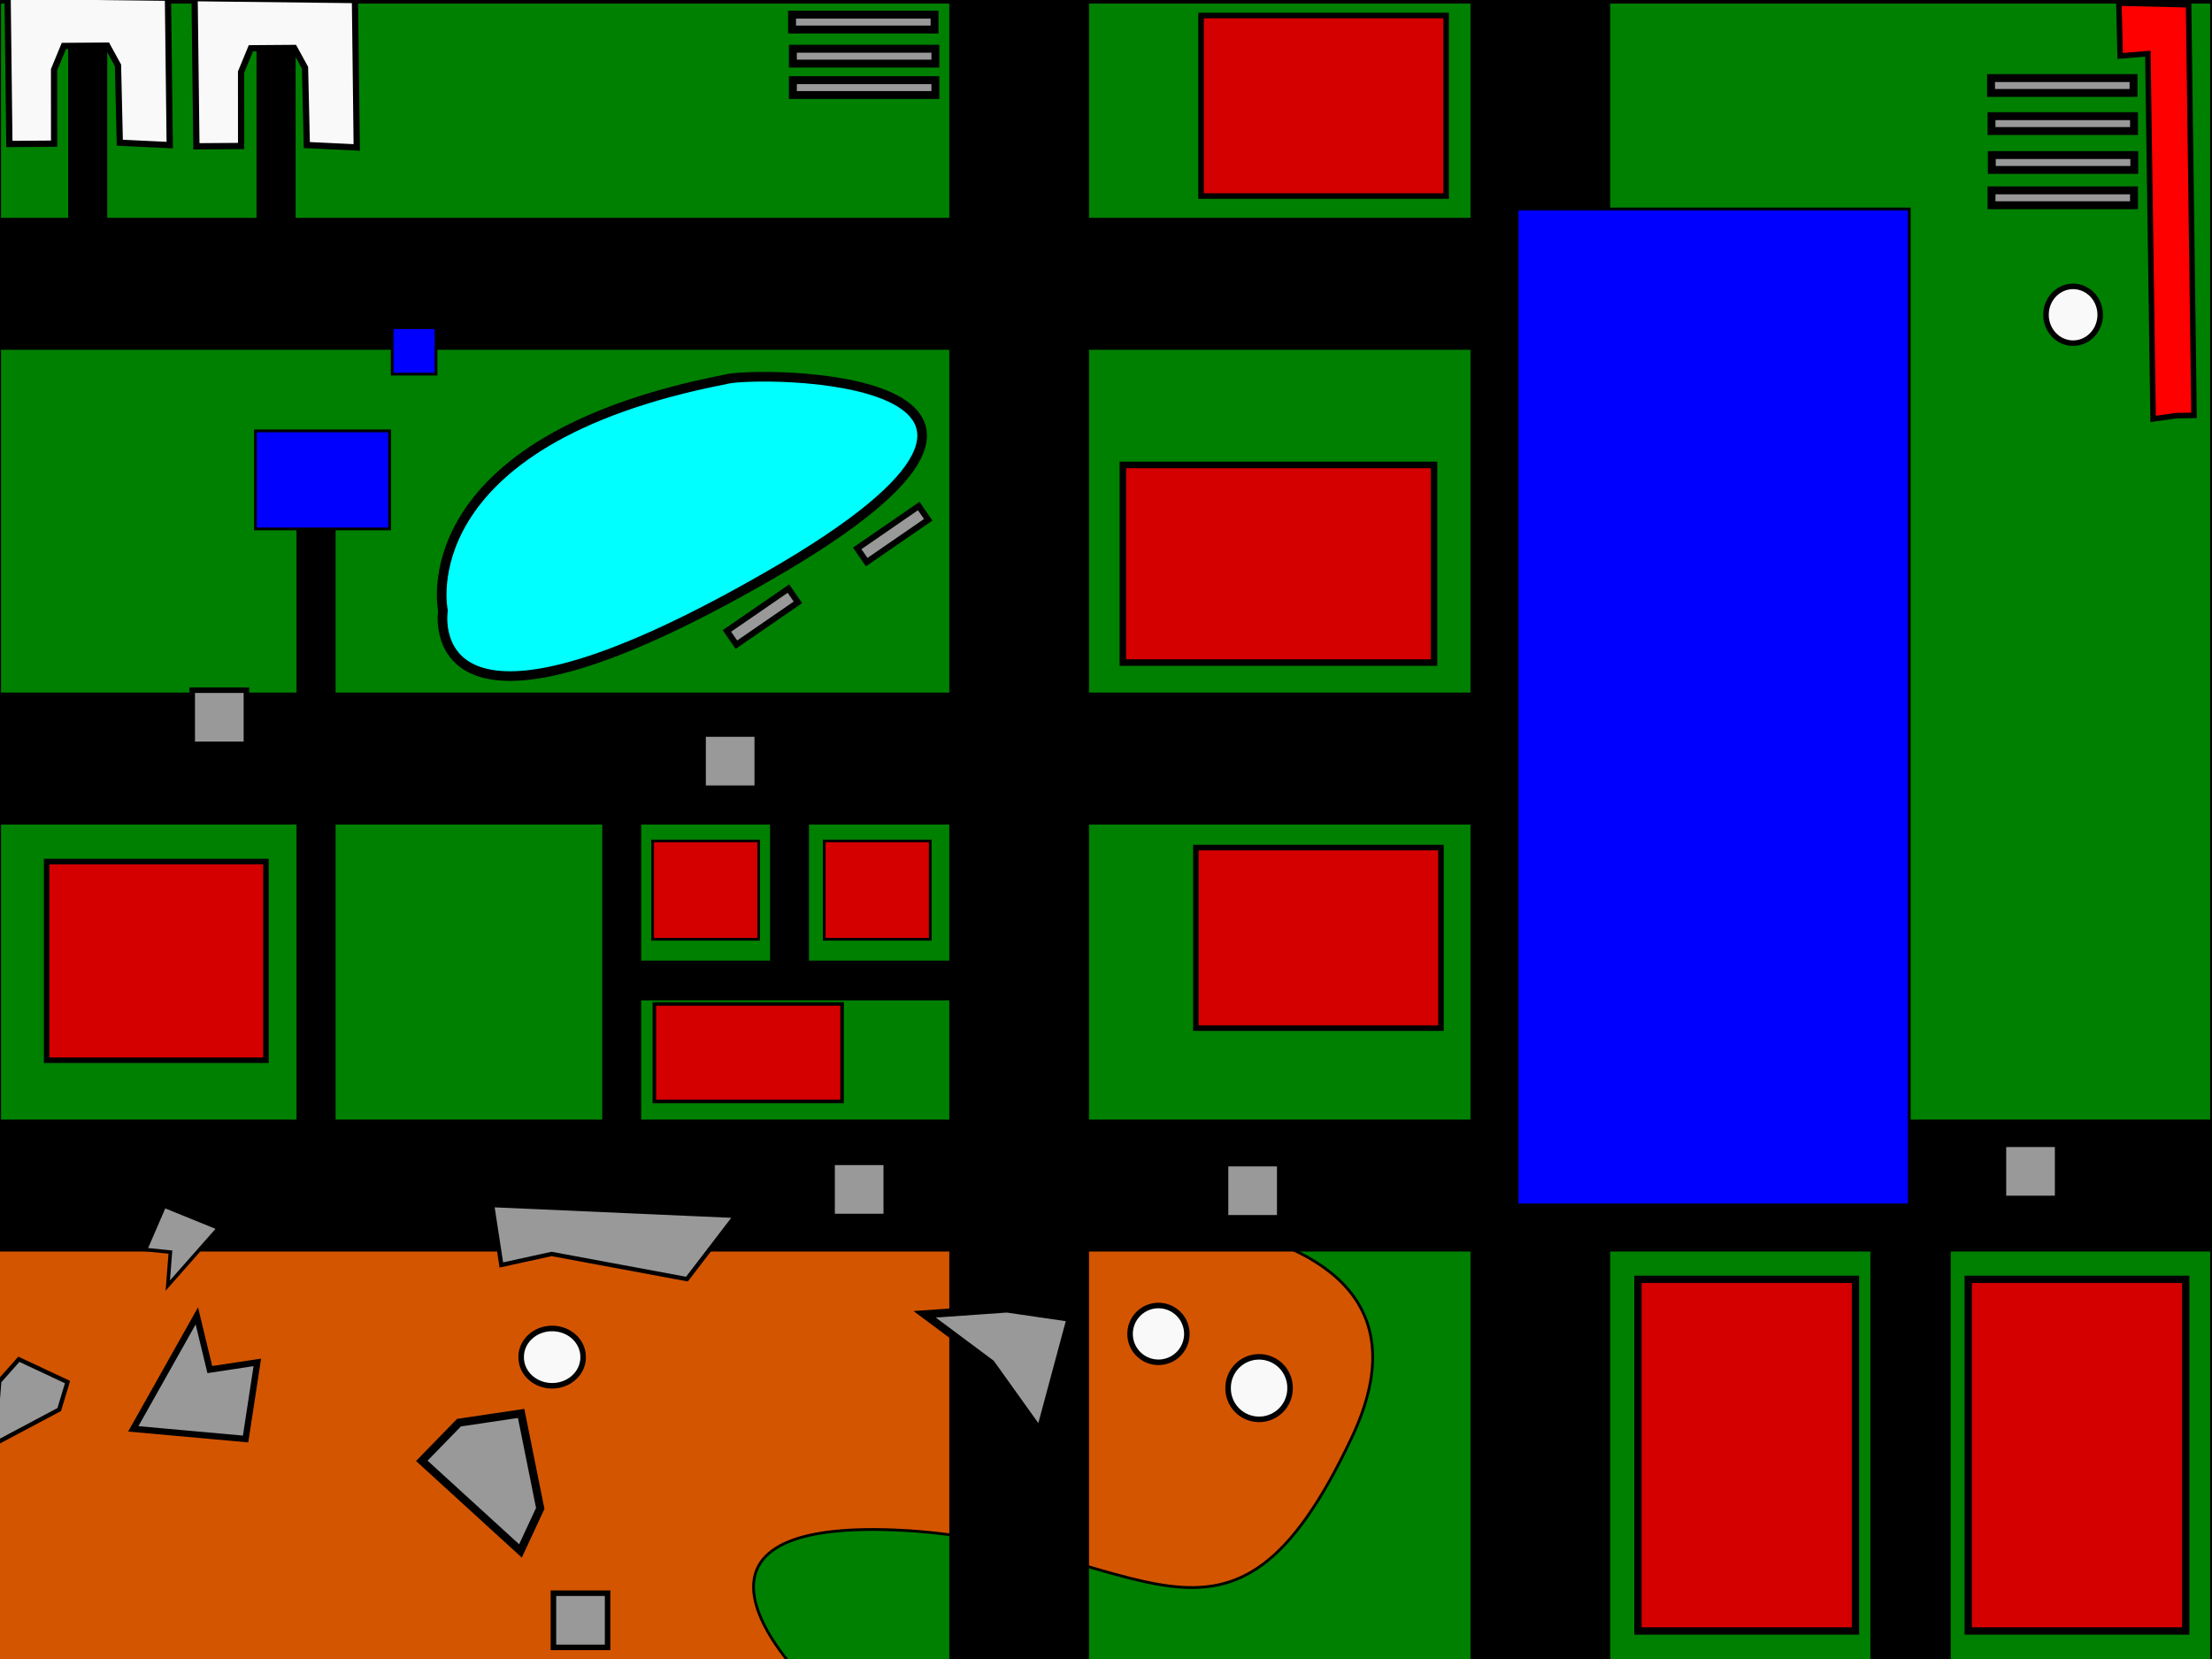 <?xml version="1.0" encoding="UTF-8" standalone="no"?>
<!-- Created with Inkscape (http://www.inkscape.org/) -->
<svg
   xmlns:ns="http://creativecommons.org/ns#"
   xmlns:dc="http://purl.org/dc/elements/1.1/"
   xmlns:cc="http://web.resource.org/cc/"
   xmlns:rdf="http://www.w3.org/1999/02/22-rdf-syntax-ns#"
   xmlns:svg="http://www.w3.org/2000/svg"
   xmlns="http://www.w3.org/2000/svg"
   xmlns:sodipodi="http://sodipodi.sourceforge.net/DTD/sodipodi-0.dtd"
   xmlns:inkscape="http://www.inkscape.org/namespaces/inkscape"
   width="800"
   height="600"
   id="svg2"
   inkscape:label="Pozadí"
   sodipodi:version="0.32"
   inkscape:version="0.45.1"
   sodipodi:docbase="C:\data\javaprojects\Vivae\data\svg"
   sodipodi:docname="scenario_moje.svg"
   inkscape:output_extension="org.inkscape.output.svg.inkscape"
   version="1.0">
  <rect width="100%" height="100%" fill="#333333" stroke="none"/>
  <defs
     id="defs3">
    <inkscape:perspective
       sodipodi:type="inkscape:persp3d"
       inkscape:vp_x="0 : 300 : 1"
       inkscape:vp_y="0 : 1000 : 0"
       inkscape:vp_z="800 : 300 : 1"
       inkscape:persp3d-origin="400 : 200 : 1"
       id="perspective2548" />
  </defs>
  <sodipodi:namedview
     id="base"
     pagecolor="#ffffff"
     bordercolor="#666666"
     borderopacity="1.0"
     inkscape:pageopacity="0.0"
     inkscape:pageshadow="2"
     inkscape:zoom="1.0716667"
     inkscape:cx="289.24688"
     inkscape:cy="304.26393"
     inkscape:document-units="px"
     inkscape:current-layer="layer3"
     inkscape:window-width="1280"
     inkscape:window-height="778"
     inkscape:window-x="0"
     inkscape:window-y="0"
     width="800px"
     height="600px"
     showguides="true"
     inkscape:guide-bbox="true"
     showgrid="false" />
  <g
     inkscape:label="layer1"
     inkscape:groupmode="layer"
     id="layer1"
     style="display:inline">
    <rect
       style="opacity:1;fill:#008000;fill-opacity:1;fill-rule:nonzero;stroke:#000000;stroke-width:2.298;stroke-miterlimit:4;stroke-dasharray:none;stroke-opacity:1;display:inline"
       id="rect2445"
       width="801.257"
       height="601.568"
       x="-0.784"
       y="0.149"
       inkscape:label="grass" />
  </g>
  <g
     inkscape:groupmode="layer"
     id="layer2"
     inkscape:label="layer2"
     style="opacity:1;display:inline">
    <rect
       style="fill:#d40000;fill-opacity:1;fill-rule:nonzero;stroke:#000000;stroke-width:2.376;stroke-miterlimit:4;stroke-dasharray:none;stroke-opacity:1"
       id="rect2453"
       width="112.532"
       height="71.475"
       x="406.098"
       y="168.151"
       inkscape:label="fixed" />
    <rect
       style="fill:#d40000;fill-opacity:1;fill-rule:nonzero;stroke:#000000;stroke-width:2.016;stroke-miterlimit:4;stroke-dasharray:none;stroke-opacity:1"
       id="rect2455"
       width="88.631"
       height="65.303"
       x="432.512"
       y="306.54"
       inkscape:label="fixed" />
    <rect
       style="fill:#d40000;fill-opacity:1;fill-rule:nonzero;stroke:#000000;stroke-width:2.016;stroke-miterlimit:4;stroke-dasharray:none;stroke-opacity:1"
       id="rect2461"
       width="88.631"
       height="65.303"
       x="434.378"
       y="5.607"
       inkscape:label="fixed" />
    <path
       style="fill:#00ffff;fill-rule:evenodd;stroke:#000000;stroke-width:3.483px;stroke-linecap:butt;stroke-linejoin:miter;stroke-opacity:1"
       d="M 262.081,137.264 C 147.053,159.76 160.199,220.823 160.199,220.823 C 160.199,220.823 150.339,281.885 278.513,207.968 C 406.688,134.05 271.94,134.05 262.081,137.264 z"
       id="water"
       inkscape:label="water" />
    <rect
       style="fill:#999999;fill-opacity:1;fill-rule:nonzero;stroke:#000000;stroke-width:2.857;stroke-miterlimit:4;stroke-dasharray:none;stroke-opacity:1"
       id="rect2479"
       width="51.538"
       height="5.378"
       x="286.758"
       y="17.626"
       ry="0"
       inkscape:label="obstacle" />
    <rect
       style="fill:#999999;fill-opacity:1;fill-rule:nonzero;stroke:#000000;stroke-width:2.857;stroke-miterlimit:4;stroke-dasharray:none;stroke-opacity:1"
       id="rect2481"
       width="51.538"
       height="5.378"
       x="286.758"
       y="28.992"
       ry="0"
       inkscape:label="obstacle" />
    <path
       style="opacity:1;fill:#d45500;fill-rule:evenodd;stroke:#000000;stroke-width:1px;stroke-linecap:butt;stroke-linejoin:miter;stroke-opacity:1;display:inline"
       d="M -3.733,612.131 L -5.599,439.502 L 254.743,436.703 C 254.743,436.703 284.603,442.302 324.728,439.502 C 364.852,436.703 533.748,424.572 488.958,519.751 C 444.168,614.93 413.375,557.076 323.795,553.344 C 234.215,549.611 289.269,605.599 289.269,605.599 L -3.733,612.131 z"
       id="path2455"
       inkscape:label="sand" />
    <g
       id="g3304"
       inkscape:label="road">
      <rect
         y="405.91"
         x="-1.866"
         height="45.723"
         width="803.421"
         id="rect2447"
         style="fill:#000000;fill-opacity:1;fill-rule:nonzero;stroke:#000000;stroke-width:2;stroke-miterlimit:4;stroke-dasharray:none;stroke-opacity:1" />
      <rect
         y="-12.113"
         x="532.833"
         height="626.092"
         width="48.487"
         id="rect2449"
         style="fill:#000000;fill-opacity:1;fill-rule:nonzero;stroke:#000000;stroke-width:2.036;stroke-miterlimit:4;stroke-dasharray:none;stroke-opacity:1" />
      <rect
         y="-18.178"
         x="344.341"
         height="626.092"
         width="48.487"
         id="rect2451"
         style="fill:#000000;fill-opacity:1;fill-rule:nonzero;stroke:#000000;stroke-width:2.036;stroke-miterlimit:4;stroke-dasharray:none;stroke-opacity:1" />
      <rect
         inkscape:label="road"
         y="251.331"
         x="-0.613"
         height="46.016"
         width="581.63"
         id="rect2471"
         style="fill:#000000;fill-opacity:1;fill-rule:nonzero;stroke:#000000;stroke-width:1.707;stroke-miterlimit:4;stroke-dasharray:none;stroke-opacity:1" />
      <rect
         y="79.636"
         x="-2.479"
         height="46.016"
         width="581.63"
         id="rect2473"
         style="fill:#000000;fill-opacity:1;fill-rule:nonzero;stroke:#000000;stroke-width:1.707;stroke-miterlimit:4;stroke-dasharray:none;stroke-opacity:1" />
    </g>
    <rect
       style="fill:#999999;fill-opacity:1;fill-rule:nonzero;stroke:#000000;stroke-width:2.857;stroke-miterlimit:4;stroke-dasharray:none;stroke-opacity:1"
       id="rect2485"
       width="51.538"
       height="5.378"
       x="720.084"
       y="28.236"
       ry="0"
       inkscape:label="obstacle" />
    <rect
       style="fill:#999999;fill-opacity:1;fill-rule:nonzero;stroke:#000000;stroke-width:2.857;stroke-miterlimit:4;stroke-dasharray:none;stroke-opacity:1"
       id="rect2487"
       width="51.538"
       height="5.378"
       x="720.364"
       y="56.083"
       ry="0"
       inkscape:label="obstacle" />
    <rect
       style="fill:#999999;fill-opacity:1;fill-rule:nonzero;stroke:#000000;stroke-width:2.857;stroke-miterlimit:4;stroke-dasharray:none;stroke-opacity:1"
       id="rect2489"
       width="51.538"
       height="5.378"
       x="286.46"
       y="5.301"
       ry="0"
       inkscape:label="obstacle" />
    <rect
       style="fill:#999999;fill-opacity:1;fill-rule:nonzero;stroke:#000000;stroke-width:2.857;stroke-miterlimit:4;stroke-dasharray:none;stroke-opacity:1"
       id="rect2491"
       width="51.538"
       height="5.378"
       x="720.255"
       y="42.012"
       ry="0"
       inkscape:label="obstacle" />
    <rect
       style="fill:#999999;fill-opacity:1;fill-rule:nonzero;stroke:#000000;stroke-width:2.857;stroke-miterlimit:4;stroke-dasharray:none;stroke-opacity:1"
       id="rect2493"
       width="51.538"
       height="5.378"
       x="720.255"
       y="68.848"
       ry="0"
       inkscape:label="obstacle" />
    <path
       style="fill:#999999;fill-opacity:1;fill-rule:nonzero;stroke:#000000;stroke-width:2.192;stroke-miterlimit:4;stroke-opacity:1;display:inline"
       d="M 262.902,228.186 L 285.149,212.871 L 288.575,217.848 L 266.329,233.163 L 262.902,228.186 z"
       id="rect2432"
       inkscape:label="obstacle" />
    <path
       style="fill:#999999;fill-opacity:1;fill-rule:nonzero;stroke:#000000;stroke-width:2.192;stroke-miterlimit:4;stroke-opacity:1;display:inline"
       d="M 310.025,198.326 L 332.271,183.011 L 335.698,187.988 L 313.452,203.303 L 310.025,198.326 z"
       id="rect2434"
       inkscape:label="obstacle" />
    <rect
       style="fill:#000000;fill-opacity:1;fill-rule:nonzero;stroke:#000000;stroke-width:3.422;stroke-miterlimit:4;stroke-dasharray:none;stroke-opacity:1"
       id="rect2438"
       width="10.709"
       height="219.729"
       x="108.954"
       y="190.136"
       inkscape:label="road" />
    <rect
       style="opacity:1;fill:#d40000;fill-opacity:1;fill-rule:nonzero;stroke:#000000;stroke-width:2.65;stroke-miterlimit:4;stroke-dasharray:none;stroke-opacity:1;display:inline"
       id="rect2450"
       width="78.666"
       height="127.188"
       x="592.393"
       y="462.689"
       inkscape:label="fixed" />
    <rect
       style="opacity:1;fill:#d40000;fill-opacity:1;fill-rule:nonzero;stroke:#000000;stroke-width:2.65;stroke-miterlimit:4;stroke-dasharray:none;stroke-opacity:1;display:inline"
       id="rect2452"
       width="78.666"
       height="127.188"
       x="711.834"
       y="462.689"
       inkscape:label="fixed" />
    <rect
       style="fill:#000000;fill-opacity:1;fill-rule:nonzero;stroke:#000000;stroke-width:2;stroke-miterlimit:4;stroke-dasharray:none;stroke-opacity:1"
       id="rect2454"
       width="27.061"
       height="171.695"
       x="677.449"
       y="442.302"
       inkscape:label="road" />
    <path
       sodipodi:type="arc"
       style="fill:#f9f9f9;fill-opacity:1;fill-rule:nonzero;stroke:#000000;stroke-width:2;stroke-miterlimit:4;stroke-dasharray:none;stroke-opacity:1"
       id="path2501"
       sodipodi:cx="749.76672"
       sodipodi:cy="113.84137"
       sodipodi:rx="9.797823"
       sodipodi:ry="10.264385"
       d="M 759.565,113.841 A 9.798,10.264 0 1 1 739.969,113.841 A 9.798,10.264 0 1 1 759.565,113.841 z"
       inkscape:label="puck" />
    <path
       sodipodi:type="arc"
       style="fill:#f9f9f9;fill-opacity:1;fill-rule:nonzero;stroke:#000000;stroke-width:2;stroke-miterlimit:4;stroke-dasharray:none;stroke-opacity:1"
       id="path2503"
       sodipodi:cx="199.68896"
       sodipodi:cy="490.82425"
       sodipodi:rx="11.197512"
       sodipodi:ry="10.264385"
       d="M 210.886,490.824 A 11.198,10.264 0 1 1 188.491,490.824 A 11.198,10.264 0 1 1 210.886,490.824 z"
       inkscape:label="puck" />
    <path
       sodipodi:type="arc"
       style="fill:#f9f9f9;fill-opacity:1;fill-rule:nonzero;stroke:#000000;stroke-width:2;stroke-miterlimit:4;stroke-dasharray:none;stroke-opacity:1"
       id="path2505"
       sodipodi:cx="455.36548"
       sodipodi:cy="502.02176"
       sodipodi:rx="11.197512"
       sodipodi:ry="11.197512"
       d="M 466.563,502.022 A 11.198,11.198 0 1 1 444.168,502.022 A 11.198,11.198 0 1 1 466.563,502.022 z"
       inkscape:label="puck" />
    <path
       sodipodi:type="arc"
       style="fill:#f9f9f9;fill-opacity:1;fill-rule:nonzero;stroke:#000000;stroke-width:2;stroke-miterlimit:4;stroke-dasharray:none;stroke-opacity:1"
       id="path2507"
       sodipodi:cx="418.97357"
       sodipodi:cy="482.42612"
       sodipodi:rx="10.264385"
       sodipodi:ry="10.264385"
       d="M 429.238,482.426 A 10.264,10.264 0 1 1 408.709,482.426 A 10.264,10.264 0 1 1 429.238,482.426 z"
       inkscape:label="puck" />
    <path
       style="fill:#d40000;fill-opacity:1;fill-rule:nonzero;stroke:#000000;stroke-width:2;stroke-miterlimit:4;stroke-opacity:1;display:inline"
       d="M 16.863,311.597 L 96.179,311.597 L 96.179,383.448 L 16.863,383.448 L 16.863,311.597 z"
       id="rect2509"
       inkscape:label="fixed" />
    <path
       style="opacity:1;fill:#d40000;fill-opacity:1;fill-rule:nonzero;stroke:#000000;stroke-width:0.978;stroke-miterlimit:4;stroke-opacity:1;display:inline"
       d="M 236.036,304.155 L 274.383,304.155 L 274.383,339.702 L 236.036,339.702 L 236.036,304.155 z"
       id="path2514"
       inkscape:label="fixed" />
    <rect
       style="opacity:1;fill:#000000;fill-opacity:1;fill-rule:nonzero;stroke:#000000;stroke-width:2.508;stroke-miterlimit:4;stroke-dasharray:none;stroke-opacity:1;display:inline"
       id="rect2516"
       width="11.563"
       height="109.32"
       x="219.071"
       y="297.734"
       inkscape:label="road" />
    <rect
       style="opacity:1;fill:#000000;fill-opacity:1;fill-rule:nonzero;stroke:#000000;stroke-width:2.716;stroke-miterlimit:4;stroke-dasharray:none;stroke-opacity:1;display:inline"
       id="rect2518"
       width="127.116"
       height="11.657"
       x="223.846"
       y="348.781"
       inkscape:label="road" />
    <path
       style="opacity:1;fill:#d40000;fill-opacity:1;fill-rule:nonzero;stroke:#000000;stroke-width:1.296;stroke-miterlimit:4;stroke-opacity:1;display:inline"
       d="M 236.662,363.1 L 304.551,363.1 L 304.551,398.33 L 236.662,398.33 L 236.662,363.1 z"
       id="path2520"
       inkscape:label="fixed" />
    <rect
       style="opacity:1;fill:#000000;fill-opacity:1;fill-rule:nonzero;stroke:#000000;stroke-width:2.347;stroke-miterlimit:4;stroke-dasharray:none;stroke-opacity:1;display:inline"
       id="rect2522"
       width="11.784"
       height="93.899"
       x="93.953"
       y="16.503"
       inkscape:label="road" />
    <rect
       style="opacity:1;fill:#000000;fill-opacity:1;fill-rule:nonzero;stroke:#000000;stroke-width:2.347;stroke-miterlimit:4;stroke-dasharray:none;stroke-opacity:1;display:inline"
       id="rect2526"
       width="11.784"
       height="93.899"
       x="25.834"
       y="10.904"
       inkscape:label="road" />
    <path
       style="opacity:1;fill:#d40000;fill-opacity:1;fill-rule:nonzero;stroke:#000000;stroke-width:0.978;stroke-miterlimit:4;stroke-opacity:1;display:inline"
       d="M 298.089,304.155 L 336.436,304.155 L 336.436,339.702 L 298.089,339.702 L 298.089,304.155 z"
       id="path2528"
       inkscape:label="fixed" />
    <rect
       style="opacity:1;fill:#000000;fill-opacity:1;fill-rule:nonzero;stroke:#000000;stroke-width:2.41;stroke-miterlimit:4;stroke-dasharray:none;stroke-opacity:1;display:inline"
       id="rect2530"
       width="11.661"
       height="100.087"
       x="279.706"
       y="259.615"
       inkscape:label="road" />
  </g>
  <g
     inkscape:groupmode="layer"
     id="layer3"
     inkscape:label="layer3"
     style="display:inline">
    <rect
       style="opacity:1;fill:#999999;fill-opacity:1;fill-rule:nonzero;stroke:#000000;stroke-width:2;stroke-miterlimit:4;stroke-dasharray:none;stroke-opacity:1;display:inline"
       id="rect3267"
       width="19.596"
       height="19.596"
       x="443.235"
       y="420.84"
       inkscape:label="robot" />
    <rect
       style="opacity:1;fill:#999999;fill-opacity:1;fill-rule:nonzero;stroke:#000000;stroke-width:2;stroke-miterlimit:4;stroke-dasharray:none;stroke-opacity:1;display:inline"
       id="rect3269"
       width="19.596"
       height="19.596"
       x="300.933"
       y="420.373"
       inkscape:label="robot" />
    <rect
       style="opacity:1;fill:#999999;fill-opacity:1;fill-rule:nonzero;stroke:#000000;stroke-width:2;stroke-miterlimit:4;stroke-dasharray:none;stroke-opacity:1;display:inline"
       id="rect3271"
       width="19.596"
       height="19.596"
       x="200.155"
       y="576.205"
       inkscape:label="robot" />
    <path
       style="fill:#999999;fill-opacity:1;fill-rule:nonzero;stroke:#000000;stroke-width:2.28;stroke-miterlimit:4;stroke-opacity:1"
       d="M 48.203,516.766 L 71.192,475.901 L 75.884,495.326 L 93.063,492.723 L 88.821,520.431 L 48.203,516.766 z"
       id="path3381"
       sodipodi:nodetypes="cccccc"
       inkscape:label="obstacle" />
    <path
       style="fill:#999999;fill-opacity:1;fill-rule:nonzero;stroke:#000000;stroke-width:1.556;stroke-miterlimit:4;stroke-opacity:1;display:inline"
       d="M 181.312,457.497 L 177.994,435.837 L 265.994,439.724 L 248.446,462.607 L 199.486,453.509 L 181.312,457.497 z"
       id="path3396"
       sodipodi:nodetypes="cccccc"
       inkscape:label="obstacle" />
    <path
       style="fill:#999999;fill-opacity:1;fill-rule:nonzero;stroke:#000000;stroke-width:2.923;stroke-miterlimit:4;stroke-opacity:1;display:inline"
       d="M 358.35,493.178 L 334.411,475.334 L 364.173,473.233 L 387.287,476.611 L 376.133,518.037 L 358.35,493.178 z"
       id="path3398"
       sodipodi:nodetypes="cccccc"
       inkscape:label="obstacle" />
    <path
       style="fill:#999999;fill-opacity:1;fill-rule:nonzero;stroke:#000000;stroke-width:2.904;stroke-miterlimit:4;stroke-opacity:1;display:inline"
       d="M 188.474,511.181 L 195.385,545.541 L 188.235,560.915 L 152.552,528.329 L 165.991,514.527 L 188.474,511.181 z"
       id="path2439"
       sodipodi:nodetypes="cccccc"
       inkscape:label="obstacle" />
    <path
       style="fill:#999999;fill-opacity:1;fill-rule:nonzero;stroke:#000000;stroke-width:1.556;stroke-miterlimit:4;stroke-opacity:1;display:inline"
       d="M 24.415,499.847 L 21.426,509.777 L -2.062,522.263 L -0.274,499.576 L 6.817,491.597 L 24.415,499.847 z"
       id="path2443"
       sodipodi:nodetypes="cccccc"
       inkscape:label="obstacle"
       inkscape:transform-center-y="6.5318818" />
    <path
       style="fill:#999999;fill-opacity:1;fill-rule:nonzero;stroke:#000000;stroke-width:1.284;stroke-miterlimit:4;stroke-opacity:1;display:inline"
       d="M 79.026,444.167 L 60.68,464.951 L 61.627,452.841 L 52.638,451.921 L 59.431,436.208 L 79.026,444.167 z"
       id="path2447"
       sodipodi:nodetypes="cccccc"
       inkscape:label="obstacle" />
    <path
       style="fill:#ff0000;fill-opacity:1;fill-rule:nonzero;stroke:#000000;stroke-width:2;stroke-miterlimit:4;stroke-opacity:1;display:inline"
       d="M 766.784,20.239 L 766.328,1.118 L 791.536,1.722 L 793.496,150.211 L 787.058,150.333 L 778.701,151.502 L 776.805,19.411 L 766.784,20.239 z"
       id="path2448"
       sodipodi:nodetypes="cccccccc"
       inkscape:label="fixed" />
    <path
       style="fill:#f9f9f9;fill-opacity:1;fill-rule:nonzero;stroke:#000000;stroke-width:2.259;stroke-miterlimit:4;stroke-opacity:1"
       d="M 43.328,51.615 L 42.675,23.643 L 38.767,16.501 L 23.096,16.618 L 19.553,25.222 L 19.571,51.956 L 3.392,52.073 L 2.744,-1.508 L 60.742,-0.824 L 61.387,52.479 L 43.328,51.615 z"
       id="path2490"
       sodipodi:nodetypes="ccccccccccc"
       inkscape:label="fixed" />
    <path
       style="fill:#f9f9f9;fill-opacity:1;fill-rule:nonzero;stroke:#000000;stroke-width:2.259;stroke-miterlimit:4;stroke-opacity:1;display:inline"
       d="M 110.964,52.457 L 110.312,24.485 L 106.403,17.343 L 90.733,17.46 L 87.189,26.064 L 87.207,52.798 L 71.028,52.915 L 70.381,-0.666 L 128.378,0.018 L 129.024,53.32 L 110.964,52.457 z"
       id="path2493"
       sodipodi:nodetypes="ccccccccccc"
       inkscape:label="fixed" />
    <rect
       style="opacity:1;fill:#999999;fill-opacity:1;fill-rule:nonzero;stroke:#000000;stroke-width:2;stroke-miterlimit:4;stroke-dasharray:none;stroke-opacity:1;display:inline"
       id="rect2456"
       width="19.596"
       height="19.596"
       x="254.277"
       y="265.474"
       inkscape:label="robot" />
    <rect
       style="opacity:1;fill:#999999;fill-opacity:1;fill-rule:nonzero;stroke:#000000;stroke-width:2;stroke-miterlimit:4;stroke-dasharray:none;stroke-opacity:1;display:inline"
       id="rect2458"
       width="19.596"
       height="19.596"
       x="724.572"
       y="413.841"
       inkscape:label="robot" />
    <rect
       style="opacity:1;fill:#999999;fill-opacity:1;fill-rule:nonzero;stroke:#000000;stroke-width:2;stroke-miterlimit:4;stroke-dasharray:none;stroke-opacity:1;display:inline"
       id="rect2460"
       width="19.596"
       height="19.596"
       x="69.518"
       y="249.611"
       inkscape:label="robot" />
    <rect
       style="fill:#0000ff;fill-rule:evenodd;stroke:#000000;stroke-width:1px;stroke-linecap:butt;stroke-linejoin:miter;stroke-opacity:1"
       id="rect2234"
       width="141.835"
       height="360.187"
       x="548.678"
       y="75.583"
       inkscape:label="FixedObstacle" />
    <rect
       style="fill:#0000ff;fill-rule:evenodd;stroke:#000000;stroke-width:1px;stroke-linecap:butt;stroke-linejoin:miter;stroke-opacity:1"
       id="rect2236"
       width="15.863"
       height="16.796"
       x="141.835"
       y="118.507"
       inkscape:label="Robot" />
    <rect
       style="fill:#0000ff;fill-rule:evenodd;stroke:#000000;stroke-width:1px;stroke-linecap:butt;stroke-linejoin:miter;stroke-opacity:1"
       id="rect2238"
       width="48.523"
       height="35.459"
       x="92.379"
       y="155.832"
       inkscape:label="Robot" />
  </g>
</svg>
